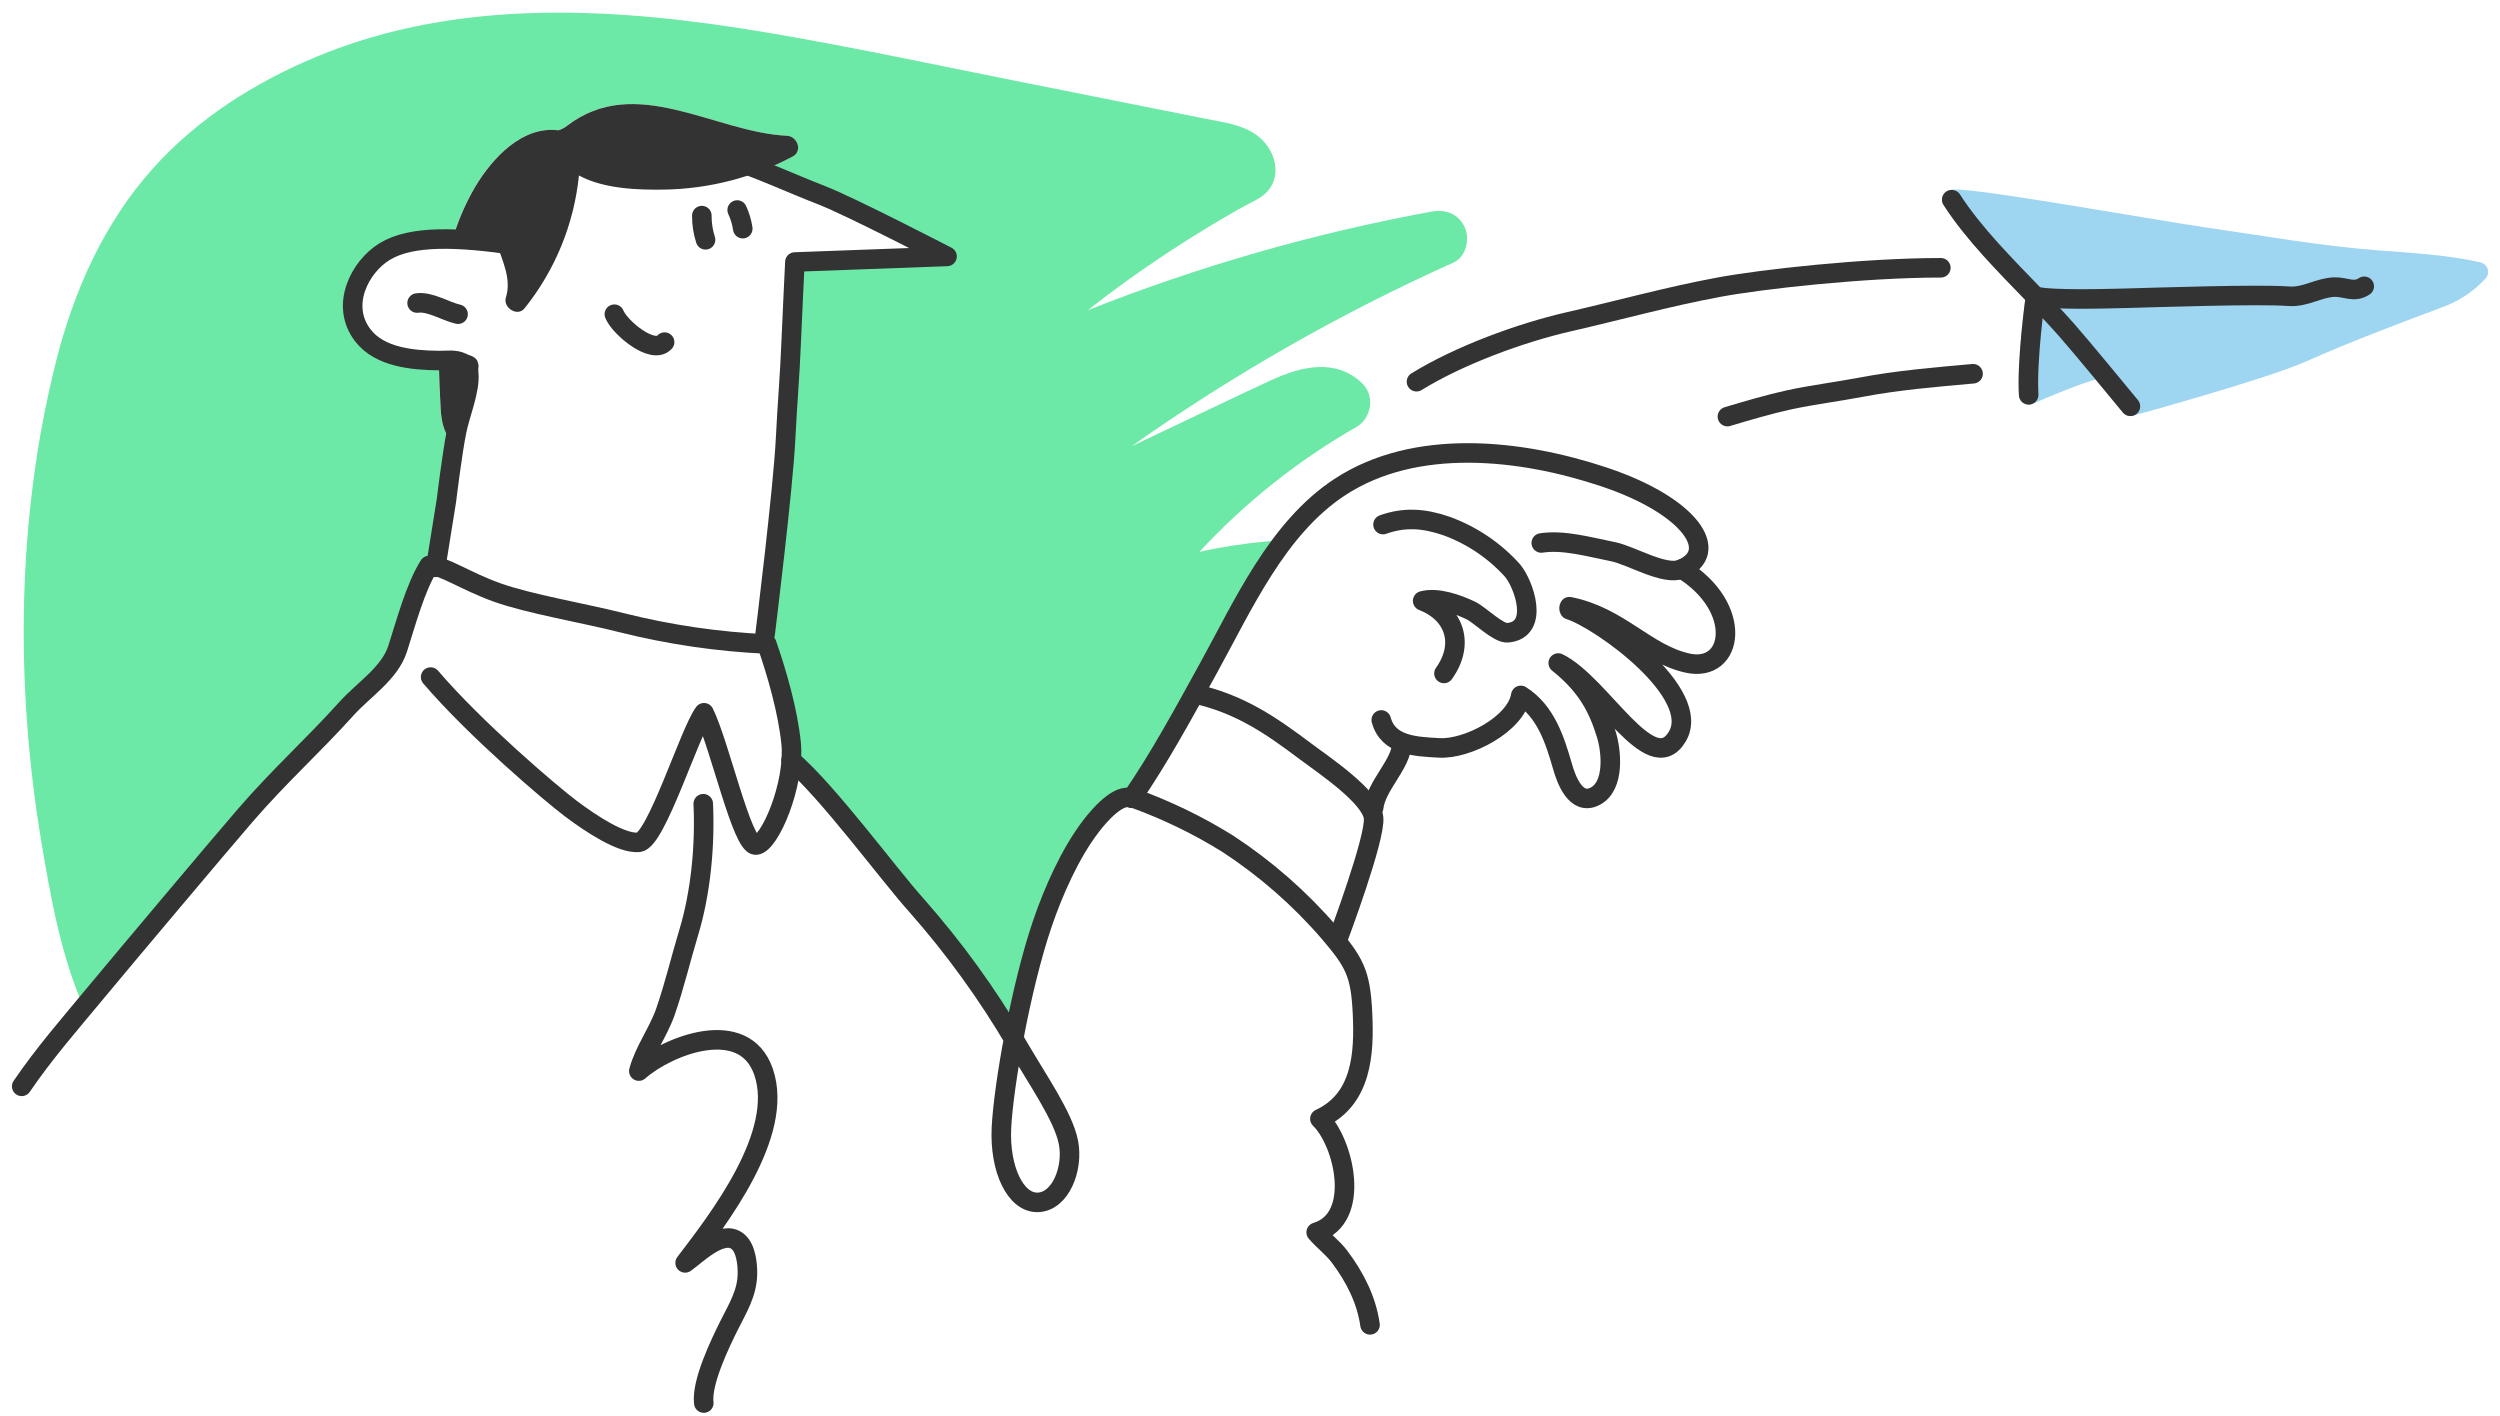 <svg width="332" height="188" viewBox="0 0 166 94" fill="none" xmlns="http://www.w3.org/2000/svg"
    style="padding: 4rem 1rem 3rem 3rem;">
    <path
        d="M5.552 66.884L6.347 65.931C8.079 63.842 14.585 56.107 16.261 54.169C18.615 51.445 20.663 49.65 23.027 47.033C24.154 45.787 25.878 44.705 26.4 43.083C26.938 41.414 27.585 38.979 28.495 37.548C28.645 37.544 28.795 37.562 28.94 37.602L29.642 33.231C29.642 33.231 29.93 30.895 30.198 29.288C29.479 29.08 29.296 27.909 29.253 27.134C29.198 26.076 29.148 25.015 29.127 23.955C27.362 23.934 25.207 23.731 24.093 22.287C22.545 20.283 23.907 17.714 25.527 16.726C26.606 16.062 28.15 15.847 30.037 15.899C30.388 14.69 30.886 13.529 31.52 12.442C32.699 10.451 34.705 8.343 37.068 8.653C37.273 8.589 37.465 8.489 37.635 8.358C42.188 4.855 47.393 8.781 52.246 9.014C52.941 9.048 53.304 10.036 52.617 10.395C51.942 10.75 51.247 11.064 50.535 11.337C51.912 11.893 53.264 12.481 54.576 12.991C56.478 13.732 62.869 17.041 62.869 17.041L52.767 17.412C52.767 17.412 52.581 21.232 52.52 22.726C52.437 24.891 52.255 26.958 52.15 29.119C51.994 32.422 50.787 42.126 50.787 42.126L50.774 42.758H50.891C51.579 44.733 52.298 47.259 52.507 49.348C52.542 49.723 52.545 50.1 52.518 50.475C54.995 52.599 58.977 58.042 60.828 60.099C63.255 62.848 65.419 65.819 67.292 68.971C67.778 66.376 68.445 63.54 69.201 61.321C69.933 59.174 71.055 56.633 72.445 54.833C72.859 54.296 74.151 53.306 75.129 53.022V52.996C76.957 50.345 78.651 47.218 80.195 44.412C81.725 41.642 83.224 38.48 85.252 35.867C83.727 35.953 82.208 36.138 80.707 36.423C80.35 36.489 79.994 36.563 79.639 36.645C82.673 33.366 86.19 30.569 90.068 28.352C91.082 27.77 91.31 26.259 90.439 25.44C88.674 23.771 86.396 24.328 84.411 25.241C82.001 26.354 79.608 27.514 77.207 28.65L75.146 29.625C81.858 24.881 89.014 20.798 96.513 17.434C97.344 17.063 97.609 15.884 97.271 15.118C96.88 14.229 96.02 13.875 95.084 14.045C87.268 15.478 79.612 17.673 72.225 20.6C73.024 19.975 73.83 19.361 74.653 18.768C76.663 17.319 78.738 15.959 80.876 14.69C81.432 14.36 81.992 14.037 82.557 13.721C83.041 13.448 83.669 13.202 84.066 12.805C85.241 11.628 84.622 9.819 83.434 8.964C82.444 8.258 81.224 8.123 80.055 7.887L75.743 7.025L67.477 5.378C62 4.284 56.532 3.111 51.024 2.178C41.072 0.493 30.558 -0.198 21.032 3.759C16.954 5.454 13.141 7.858 10.175 11.161C6.887 14.822 4.887 19.345 3.7 24.081C1.116 34.395 1.003 45.398 2.737 55.843C3.341 59.473 4.034 63.404 5.552 66.884Z"
        fill="#6CE9A6" />
    <path
        d="M46.696 53.367C46.824 56.131 46.535 59.256 45.738 61.894C45.208 63.646 44.783 65.459 44.183 67.186C43.715 68.528 42.763 69.8 42.418 71.12C44.353 69.416 49.414 67.435 50.7 71.17C52.118 75.289 47.701 80.957 45.493 83.856C46.318 83.269 47.96 81.6 48.989 82.433C49.545 82.887 49.64 83.96 49.629 84.6C49.608 85.879 48.969 86.891 48.4 88.032C47.831 89.174 46.563 91.782 46.731 93.162"
        stroke="#333333" stroke-width="1.298" stroke-linecap="round" stroke-linejoin="round" />
    <path
        d="M1.441 72.133C2.943 69.93 4.648 67.98 6.348 65.931C8.079 63.842 14.586 56.107 16.261 54.17C18.616 51.445 20.664 49.651 23.027 47.033C24.154 45.788 25.878 44.705 26.401 43.083C26.94 41.415 27.585 38.979 28.496 37.548C29.352 37.492 30.874 38.577 33.007 39.34C35.141 40.104 38.709 40.697 41.295 41.35C44.446 42.141 47.668 42.614 50.914 42.76C51.601 44.735 52.321 47.261 52.53 49.35C52.803 52.056 51.114 56.055 50.193 56.116C49.271 56.177 47.783 49.41 46.747 47.328C45.783 48.625 43.571 55.821 42.418 55.931C41.265 56.04 39.234 54.691 37.899 53.688C36.565 52.685 31.556 48.423 28.594 44.957"
        stroke="#333333" stroke-width="1.298" stroke-linecap="round" stroke-linejoin="round" />
    <path
        d="M52.527 50.472C55.004 52.594 58.989 58.042 60.843 60.101C63.349 62.939 65.573 66.012 67.486 69.279C68.879 71.689 70.608 74.126 70.945 75.858C71.283 77.589 70.424 79.782 68.923 79.837C67.421 79.893 66.358 77.613 66.496 74.87C66.635 72.126 67.761 65.586 69.216 61.323C69.948 59.176 71.07 56.635 72.46 54.835C73.001 54.131 74.267 52.652 75.147 52.998"
        stroke="#333333" stroke-width="1.298" stroke-linecap="round" stroke-linejoin="round" />
    <path
        d="M28.93 37.672L29.644 33.224C29.644 33.224 30.014 30.152 30.32 28.63C30.539 27.518 31.229 25.889 31.123 24.812C31.043 24.005 31.362 24.419 30.659 24.07C30.213 23.853 29.662 23.944 29.177 23.941C27.404 23.924 25.221 23.729 24.097 22.272C22.55 20.268 23.912 17.699 25.532 16.711C27.332 15.599 30.415 15.738 34.244 16.29C34.699 15.92 34.901 14.587 35.236 14.001C35.692 13.206 36.102 12.533 36.773 11.895C38.146 10.598 39.49 10.02 41.288 9.695C45.839 8.872 50.406 11.354 54.59 12.976C56.492 13.717 62.883 17.026 62.883 17.026L52.781 17.397C52.781 17.397 52.596 21.217 52.534 22.712C52.451 24.877 52.269 26.943 52.164 29.105C52.008 32.408 50.803 42.112 50.803 42.112"
        stroke="#333333" stroke-width="1.298" stroke-linecap="round" stroke-linejoin="round" />
    <path d="M40.793 20.863C41.134 21.729 43.336 23.596 44.13 22.717" stroke="#333333" stroke-width="1.298"
        stroke-linecap="round" stroke-linejoin="round" />
    <path d="M46.602 14.316C46.598 14.861 46.681 15.404 46.848 15.923" stroke="#333333" stroke-width="1.298"
        stroke-linecap="round" stroke-linejoin="round" />
    <path d="M48.949 13.945C49.132 14.337 49.257 14.754 49.32 15.182" stroke="#333333" stroke-width="1.298"
        stroke-linecap="round" stroke-linejoin="round" />
    <path d="M27.695 20.122C28.542 19.996 29.59 20.678 30.415 20.863" stroke="#333333" stroke-width="1.298"
        stroke-linecap="round" stroke-linejoin="round" />
    <path
        d="M30.66 24.085C30.213 23.868 29.663 23.959 29.177 23.955H29.133C29.153 25.015 29.203 26.076 29.259 27.134C29.302 27.909 29.485 29.081 30.204 29.288C30.245 29.053 30.284 28.832 30.323 28.638C30.542 27.525 31.231 25.896 31.125 24.819C31.044 24.015 31.363 24.426 30.66 24.085Z"
        fill="#333333" />
    <path
        d="M52.256 9.015C47.403 8.781 42.198 4.855 37.645 8.358C37.475 8.489 37.284 8.589 37.08 8.653C34.714 8.344 32.709 10.451 31.53 12.442C30.896 13.529 30.398 14.69 30.047 15.899C30.951 15.923 31.934 16.009 32.983 16.136C32.982 16.144 32.982 16.151 32.983 16.159C33.354 17.325 33.98 18.517 33.591 19.753C33.38 20.424 34.36 21.065 34.829 20.474C36.86 17.943 38.115 14.879 38.442 11.651C40.096 12.557 42.422 12.616 44.114 12.59C47.085 12.539 50.002 11.787 52.628 10.396C53.314 10.036 52.951 9.048 52.256 9.015Z"
        fill="#333333" />
    <path
        d="M75.273 52.997C77.456 53.784 79.55 54.798 81.52 56.024C84.025 57.661 86.289 59.641 88.245 61.905C89.943 63.9 90.344 64.617 90.47 67.281C90.596 69.945 90.44 72.99 87.641 74.288C89.263 75.869 90.421 80.916 87.394 81.825C87.865 82.381 88.49 82.841 88.931 83.424C89.999 84.842 90.739 86.346 90.97 87.97"
        stroke="#333333" stroke-width="1.298" stroke-linecap="round" stroke-linejoin="round" />
    <path
        d="M75.148 52.996C76.976 50.346 78.67 47.219 80.215 44.412C82.541 40.199 84.797 35.081 88.954 32.349C93.976 29.049 100.957 29.813 106.518 31.672C112.264 33.594 114.294 36.658 111.651 37.789C110.538 38.258 108.314 36.873 107.093 36.629C105.515 36.316 103.819 35.826 102.34 36.054"
        stroke="#333333" stroke-width="1.298" stroke-linecap="round" stroke-linejoin="round" />
    <path
        d="M79.352 46.073C82.347 46.753 84.356 48.141 86.703 49.904C87.893 50.798 91.041 52.891 91.204 54.29C91.36 55.614 88.866 62.261 88.866 62.261"
        stroke="#333333" stroke-width="1.298" stroke-linecap="round" stroke-linejoin="round" />
    <path
        d="M91.832 34.831C93.224 34.336 94.503 34.397 96.034 34.923C97.713 35.532 99.218 36.542 100.416 37.867C101.186 38.762 102.27 41.824 100.105 42.017C99.495 42.073 98.262 40.829 97.677 40.545C96.792 40.117 95.432 39.632 94.464 39.897C96.605 40.731 97.269 42.77 95.879 44.716"
        stroke="#333333" stroke-width="1.298" stroke-linecap="round" stroke-linejoin="round" />
    <path
        d="M91.715 47.806C92.18 49.526 94.034 49.573 95.559 49.66C97.413 49.771 100.672 48.095 100.981 46.175C102.638 47.224 103.239 49.118 103.751 50.894C103.997 51.756 104.631 53.519 105.899 52.88C107.271 52.186 106.974 49.784 106.668 48.79C106.127 47.035 105.393 45.561 103.467 44.025C106.298 45.398 109.614 51.823 111.365 48.92C113.099 46.051 106.294 41.148 104.21 40.488C104.192 40.457 104.182 40.422 104.182 40.386C104.182 40.35 104.192 40.315 104.21 40.284C107.538 40.944 109.278 43.407 112.037 44.026C115.138 44.724 115.816 40.319 111.666 37.778"
        stroke="#333333" stroke-width="1.298" stroke-linecap="round" stroke-linejoin="round" />
    <path d="M93.069 49.41C93.069 50.691 91.365 52.19 91.215 53.612" stroke="#333333" stroke-width="1.298"
        stroke-linecap="round" stroke-linejoin="round" />
    <path
        d="M94.055 25.346C96.883 23.598 100.971 22.096 104.166 21.366C107.477 20.609 110.756 19.697 114.089 19.078C116.955 18.539 123.774 17.781 128.872 17.781"
        stroke="#333333" stroke-width="1.298" stroke-linecap="round" stroke-linejoin="round" />
    <path
        d="M114.699 27.662C116.017 27.269 117.48 26.837 118.792 26.55C120.377 26.209 121.975 26.014 123.567 25.712C126.012 25.247 128.542 25.039 131.011 24.817"
        stroke="#333333" stroke-width="1.298" stroke-linecap="round" stroke-linejoin="round" />
    <path
        d="M157.846 17.271C154.053 16.98 150.277 16.311 146.499 15.764C142.692 15.208 130.372 12.983 129.598 13.254C131.058 15.525 133.17 17.625 135.159 19.683C135.159 19.683 134.571 23.892 134.708 26.219C134.708 26.219 137.93 24.79 139.385 24.461C140.464 25.759 141.463 26.975 141.463 26.975C141.463 26.975 150.238 24.571 152.867 23.405C155.857 22.072 158.872 20.947 161.92 19.799C162.929 19.442 163.835 18.844 164.561 18.057C162.48 17.568 159.987 17.434 157.846 17.271Z"
        fill="#9ED5F0" stroke="#9ED5F0" stroke-width="1.298" stroke-linecap="round" stroke-linejoin="round" />
    <path
        d="M141.459 26.98C141.459 26.98 140.46 25.762 139.381 24.466C138.593 23.517 137.761 22.526 137.248 21.94C136.593 21.198 135.881 20.442 135.155 19.688C133.169 17.63 131.058 15.53 129.594 13.259"
        stroke="#333333" stroke-width="1.298" stroke-linecap="round" stroke-linejoin="round" />
    <path
        d="M156.985 19.01C156.294 19.47 155.742 19.036 154.996 19.064C153.918 19.106 153.1 19.753 151.96 19.67C149.895 19.518 143.116 19.755 141.196 19.803C139.947 19.833 136.33 19.946 135.155 19.681C135.155 19.681 134.567 23.89 134.704 26.217"
        stroke="#333333" stroke-width="1.298" stroke-linecap="round" stroke-linejoin="round" />
</svg>